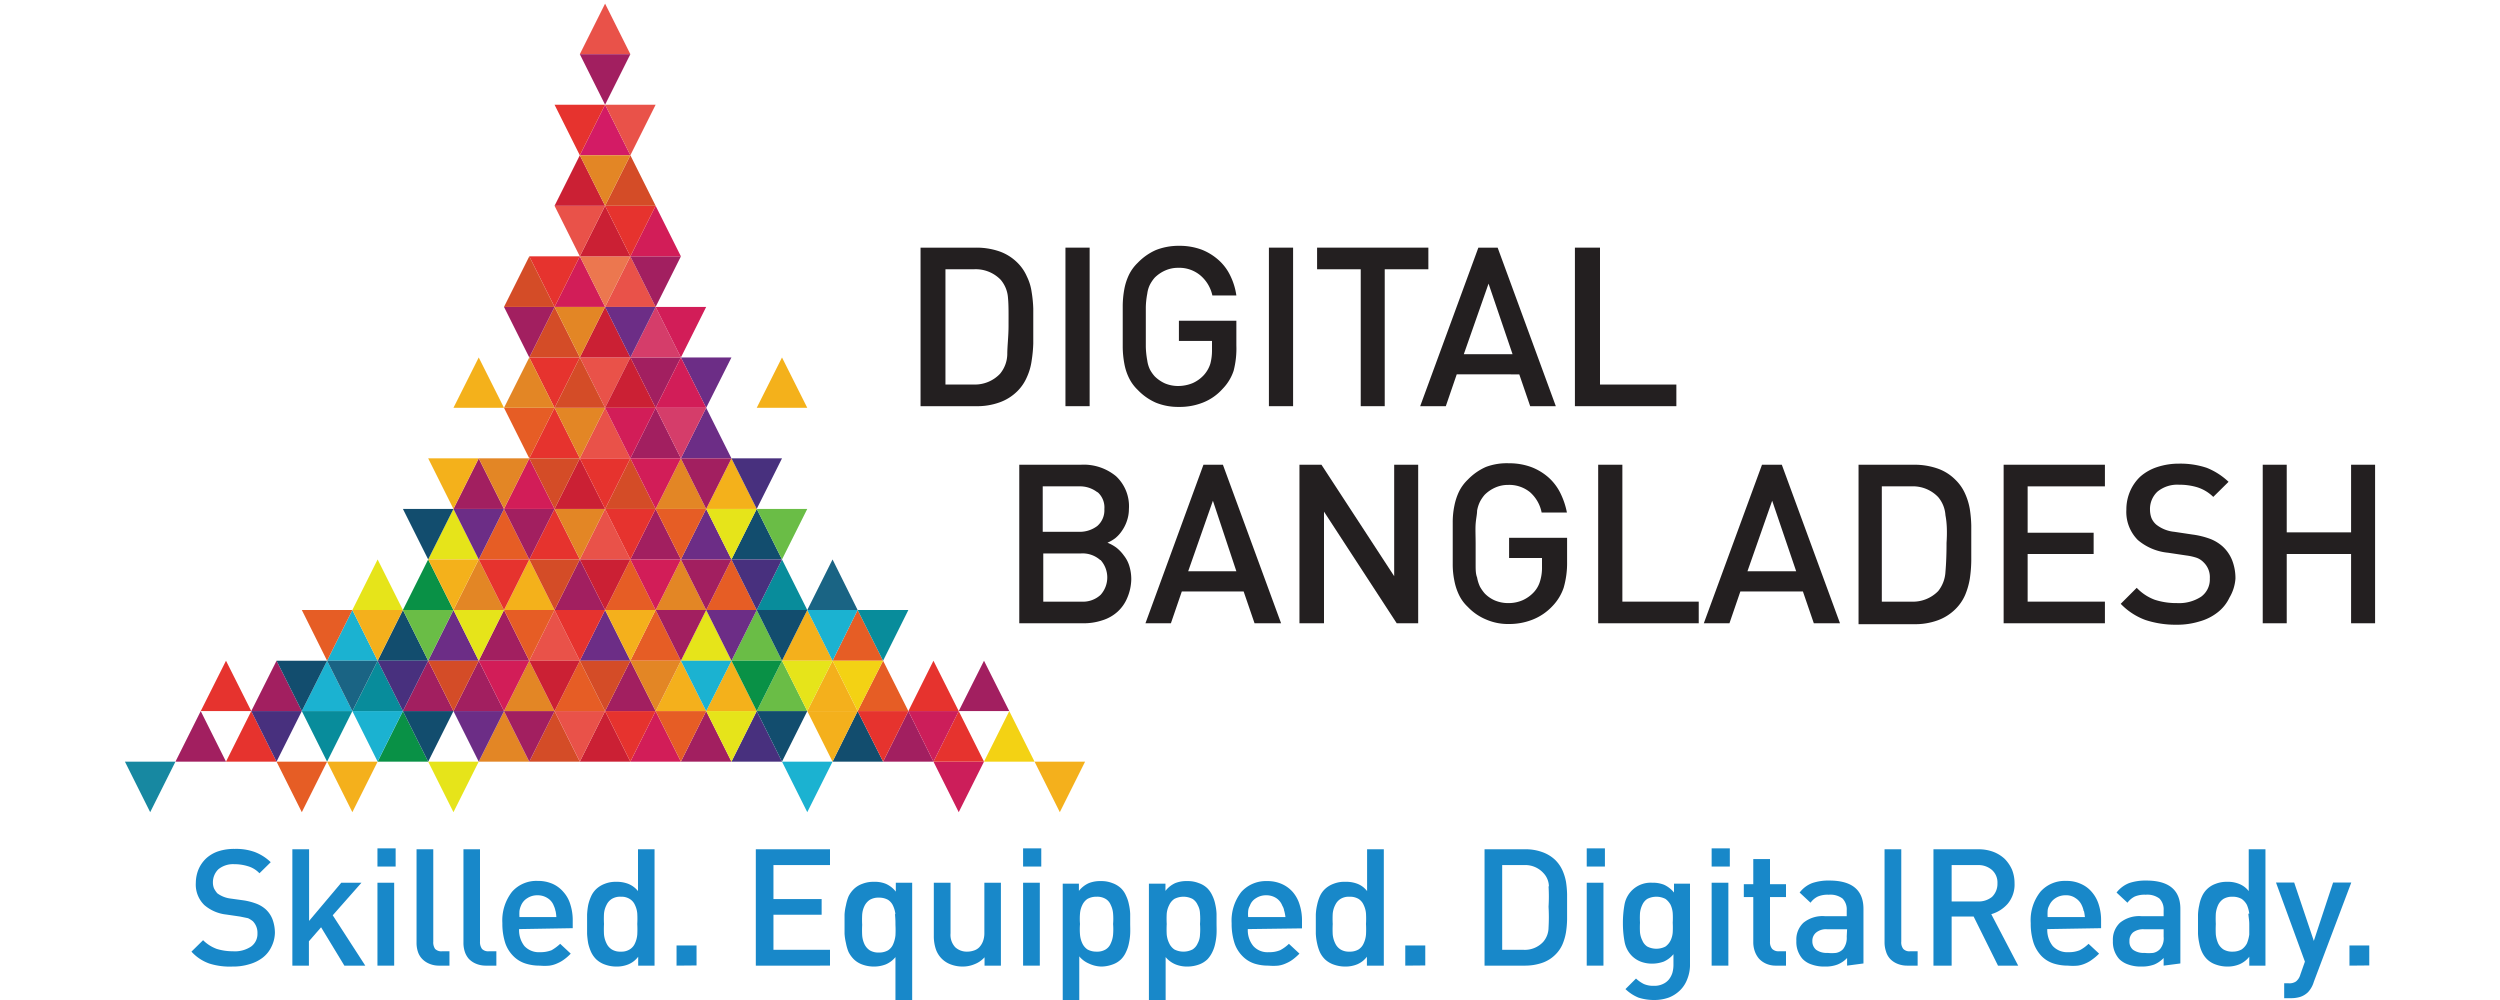 <svg id="Layer_1" data-name="Layer 1" xmlns="http://www.w3.org/2000/svg" viewBox="0 0 137.5 55"><defs><style>.cls-1{fill:#1788a1;}.cls-2{fill:#a21f60;}.cls-3{fill:#e6332e;}.cls-4{fill:#e65d25;}.cls-5{fill:#f4b01c;}.cls-6{fill:#099146;}.cls-7{fill:#e6e41a;}.cls-8{fill:#e38625;}.cls-9{fill:#d44c27;}.cls-10{fill:#cb2034;}.cls-11{fill:#d21d58;}.cls-12{fill:#48307e;}.cls-13{fill:#1bb2d1;}.cls-14{fill:#124d6e;}.cls-15{fill:#cc1e5a;}.cls-16{fill:#f3d214;}.cls-17{fill:#6abd46;}.cls-18{fill:#f4b11b;}.cls-19{fill:#e95249;}.cls-20{fill:#6c2d86;}.cls-21{fill:#088c9b;}.cls-22{fill:#1a6484;}.cls-23{fill:#d53d6a;}.cls-24{fill:#ec774f;}.cls-25{fill:#d31b65;}.cls-26{fill:#231f20;}.cls-27{fill:#1888c9;}</style></defs><polygon class="cls-1" points="8.26 44.67 8.26 44.67 6.87 41.89 9.65 41.89 8.26 44.67"/><polygon class="cls-2" points="11.04 39.11 11.04 39.11 12.43 41.89 9.65 41.89 11.04 39.11"/><polygon class="cls-3" points="13.82 39.11 13.82 39.11 15.21 41.89 12.43 41.89 13.82 39.11"/><polygon class="cls-4" points="16.6 44.67 16.6 44.67 15.21 41.89 17.99 41.89 16.6 44.67"/><polygon class="cls-5" points="19.38 44.67 19.38 44.67 17.99 41.89 20.77 41.89 19.38 44.67"/><polygon class="cls-6" points="22.16 39.11 22.16 39.11 23.55 41.89 20.77 41.89 22.16 39.11"/><polygon class="cls-7" points="24.94 44.67 24.94 44.67 23.55 41.89 26.33 41.89 24.94 44.67"/><polygon class="cls-8" points="27.72 39.11 27.72 39.11 29.11 41.89 26.33 41.89 27.72 39.11"/><polygon class="cls-9" points="30.5 39.11 30.5 39.11 31.89 41.89 29.11 41.89 30.5 39.11"/><polygon class="cls-10" points="33.28 39.11 33.28 39.11 34.67 41.89 31.89 41.89 33.28 39.11"/><polygon class="cls-11" points="36.06 39.11 36.06 39.11 37.45 41.89 34.67 41.89 36.06 39.11"/><polygon class="cls-2" points="38.84 39.11 38.84 39.11 40.23 41.89 37.45 41.89 38.84 39.11"/><polygon class="cls-12" points="41.62 39.11 41.62 39.11 43.01 41.89 40.23 41.89 41.62 39.11"/><polygon class="cls-13" points="44.4 44.67 44.4 44.67 43.01 41.89 45.79 41.89 44.4 44.67"/><polygon class="cls-14" points="47.17 39.11 47.17 39.11 48.57 41.89 45.79 41.89 47.17 39.11"/><polygon class="cls-2" points="49.96 39.11 49.96 39.11 51.34 41.89 48.57 41.89 49.96 39.11"/><polygon class="cls-15" points="52.73 44.67 52.73 44.67 51.34 41.89 54.12 41.89 52.73 44.67"/><polygon class="cls-3" points="52.73 39.11 52.73 39.11 54.12 41.89 51.34 41.89 52.73 39.11"/><polygon class="cls-16" points="55.51 39.11 55.51 39.11 56.9 41.89 54.12 41.89 55.51 39.11"/><polygon class="cls-5" points="58.29 44.67 58.29 44.67 56.9 41.89 59.68 41.89 58.29 44.67"/><polygon class="cls-2" points="54.12 36.34 54.12 36.34 52.73 39.11 55.51 39.11 54.12 36.34"/><polygon class="cls-15" points="51.34 41.89 51.34 41.89 52.73 39.11 49.96 39.11 51.34 41.89"/><polygon class="cls-3" points="51.34 36.34 51.34 36.34 49.96 39.11 52.73 39.11 51.34 36.34"/><polygon class="cls-3" points="48.57 41.89 48.57 41.89 49.96 39.11 47.17 39.11 48.57 41.89"/><polygon class="cls-4" points="48.57 36.34 48.57 36.34 47.17 39.11 49.96 39.11 48.57 36.34"/><polygon class="cls-5" points="45.79 41.89 45.79 41.89 47.17 39.11 44.4 39.11 45.79 41.89"/><polygon class="cls-5" points="45.79 36.34 45.79 36.34 44.4 39.11 47.17 39.11 45.79 36.34"/><polygon class="cls-14" points="43.01 41.89 43.01 41.89 44.4 39.11 41.62 39.11 43.01 41.89"/><polygon class="cls-17" points="43.01 36.34 43.01 36.34 41.62 39.11 44.4 39.11 43.01 36.34"/><polygon class="cls-7" points="40.23 41.89 40.23 41.89 41.62 39.11 38.84 39.11 40.23 41.89"/><polygon class="cls-18" points="40.23 36.34 40.23 36.34 38.84 39.11 41.62 39.11 40.23 36.34"/><polygon class="cls-4" points="37.45 41.89 37.45 41.89 38.84 39.11 36.06 39.11 37.45 41.89"/><polygon class="cls-5" points="37.45 36.34 37.45 36.34 36.06 39.11 38.84 39.11 37.45 36.34"/><polygon class="cls-3" points="34.67 41.89 34.67 41.89 36.06 39.11 33.28 39.11 34.67 41.89"/><polygon class="cls-2" points="34.67 36.34 34.67 36.34 33.28 39.11 36.06 39.11 34.67 36.34"/><polygon class="cls-19" points="31.89 41.89 31.89 41.89 33.28 39.11 30.5 39.11 31.89 41.89"/><polygon class="cls-4" points="31.89 36.34 31.89 36.34 30.5 39.11 33.28 39.11 31.89 36.34"/><polygon class="cls-2" points="29.11 41.89 29.11 41.89 30.5 39.11 27.72 39.11 29.11 41.89"/><polygon class="cls-8" points="29.11 36.34 29.11 36.34 27.72 39.11 30.5 39.11 29.11 36.34"/><polygon class="cls-20" points="26.33 41.89 26.33 41.89 27.72 39.11 24.94 39.11 26.33 41.89"/><polygon class="cls-2" points="26.33 36.34 26.33 36.34 24.94 39.11 27.72 39.11 26.33 36.34"/><polygon class="cls-14" points="23.55 41.89 23.55 41.89 24.94 39.11 22.16 39.11 23.55 41.89"/><polygon class="cls-2" points="23.55 36.34 23.55 36.34 22.16 39.11 24.94 39.11 23.55 36.34"/><polygon class="cls-13" points="20.77 41.89 20.77 41.89 22.16 39.11 19.38 39.11 20.77 41.89"/><polygon class="cls-21" points="20.77 36.34 20.77 36.34 19.38 39.11 22.16 39.11 20.77 36.34"/><polygon class="cls-21" points="17.99 41.89 17.99 41.89 19.38 39.11 16.6 39.11 17.99 41.89"/><polygon class="cls-13" points="17.99 36.34 17.99 36.34 16.6 39.11 19.38 39.11 17.99 36.34"/><polygon class="cls-12" points="15.21 41.89 15.21 41.89 16.6 39.11 13.82 39.11 15.21 41.89"/><polygon class="cls-2" points="15.21 36.34 15.21 36.34 13.82 39.11 16.6 39.11 15.21 36.34"/><polygon class="cls-3" points="12.43 36.34 12.43 36.34 11.04 39.11 13.82 39.11 12.43 36.34"/><polygon class="cls-4" points="47.17 33.55 47.17 33.55 48.57 36.34 45.79 36.34 47.17 33.55"/><polygon class="cls-16" points="47.17 39.11 47.17 39.11 45.79 36.34 48.57 36.34 47.17 39.11"/><polygon class="cls-5" points="44.4 33.55 44.4 33.55 45.79 36.34 43.01 36.34 44.4 33.55"/><polygon class="cls-7" points="44.4 39.11 44.4 39.11 43.01 36.34 45.79 36.34 44.4 39.11"/><polygon class="cls-17" points="41.62 33.55 41.62 33.55 43.01 36.34 40.23 36.34 41.62 33.55"/><polygon class="cls-6" points="41.62 39.11 41.62 39.11 40.23 36.34 43.01 36.34 41.62 39.11"/><polygon class="cls-7" points="38.84 33.55 38.84 33.55 40.23 36.34 37.45 36.34 38.84 33.55"/><polygon class="cls-13" points="38.84 39.11 38.84 39.11 37.45 36.34 40.23 36.34 38.84 39.11"/><polygon class="cls-4" points="36.06 33.55 36.06 33.55 37.45 36.34 34.67 36.34 36.06 33.55"/><polygon class="cls-8" points="36.06 39.11 36.06 39.11 34.67 36.34 37.45 36.34 36.06 39.11"/><polygon class="cls-20" points="33.28 33.55 33.28 33.55 34.67 36.34 31.89 36.34 33.28 33.55"/><polygon class="cls-9" points="33.28 39.11 33.28 39.11 31.89 36.34 34.67 36.34 33.28 39.11"/><polygon class="cls-19" points="30.5 33.55 30.5 33.55 31.89 36.34 29.11 36.34 30.5 33.55"/><polygon class="cls-10" points="30.5 39.11 30.5 39.11 29.11 36.34 31.89 36.34 30.5 39.11"/><polygon class="cls-2" points="27.72 33.55 27.72 33.55 29.11 36.34 26.33 36.34 27.72 33.55"/><polygon class="cls-11" points="27.72 39.11 27.72 39.11 26.33 36.34 29.11 36.34 27.72 39.11"/><polygon class="cls-20" points="24.94 33.55 24.94 33.55 26.33 36.34 23.55 36.34 24.94 33.55"/><polygon class="cls-9" points="24.94 39.11 24.94 39.11 23.55 36.34 26.33 36.34 24.94 39.11"/><polygon class="cls-14" points="22.16 33.55 22.16 33.55 23.55 36.34 20.77 36.34 22.16 33.55"/><polygon class="cls-12" points="22.16 39.11 22.16 39.11 20.77 36.34 23.55 36.34 22.16 39.11"/><polygon class="cls-13" points="19.38 33.55 19.38 33.55 20.77 36.34 17.99 36.34 19.38 33.55"/><polygon class="cls-22" points="19.38 39.11 19.38 39.11 17.99 36.34 20.77 36.34 19.38 39.11"/><polygon class="cls-14" points="16.6 39.11 16.6 39.11 15.21 36.34 17.99 36.34 16.6 39.11"/><polygon class="cls-4" points="17.99 36.34 17.99 36.34 16.6 33.55 19.38 33.55 17.99 36.34"/><polygon class="cls-5" points="20.77 36.34 20.77 36.34 19.38 33.55 22.16 33.55 20.77 36.34"/><polygon class="cls-7" points="20.77 30.77 20.77 30.77 22.16 33.55 19.38 33.55 20.77 30.77"/><polygon class="cls-17" points="23.55 36.34 23.55 36.34 22.16 33.55 24.94 33.55 23.55 36.34"/><polygon class="cls-6" points="23.55 30.77 23.55 30.77 24.94 33.55 22.16 33.55 23.55 30.77"/><polygon class="cls-7" points="26.33 36.34 26.33 36.34 24.94 33.55 27.72 33.55 26.33 36.34"/><polygon class="cls-8" points="26.33 30.77 26.33 30.77 27.72 33.55 24.94 33.55 26.33 30.77"/><polygon class="cls-4" points="29.11 36.34 29.11 36.34 27.72 33.55 30.5 33.55 29.11 36.34"/><polygon class="cls-18" points="29.11 30.77 29.11 30.77 30.5 33.55 27.72 33.55 29.11 30.77"/><polygon class="cls-3" points="31.89 36.34 31.89 36.34 30.5 33.55 33.28 33.55 31.89 36.34"/><polygon class="cls-2" points="31.89 30.77 31.89 30.77 33.28 33.55 30.5 33.55 31.89 30.77"/><polygon class="cls-5" points="34.67 36.34 34.67 36.34 33.28 33.55 36.06 33.55 34.67 36.34"/><polygon class="cls-4" points="34.67 30.77 34.67 30.77 36.06 33.55 33.28 33.55 34.67 30.77"/><polygon class="cls-2" points="37.45 36.34 37.45 36.34 36.06 33.55 38.84 33.55 37.45 36.34"/><polygon class="cls-8" points="37.45 30.77 37.45 30.77 38.84 33.55 36.06 33.55 37.45 30.77"/><polygon class="cls-20" points="40.23 36.34 40.23 36.34 38.84 33.55 41.62 33.55 40.23 36.34"/><polygon class="cls-4" points="40.23 30.77 40.23 30.77 41.62 33.55 38.84 33.55 40.23 30.77"/><polygon class="cls-14" points="43.01 36.34 43.01 36.34 41.62 33.55 44.4 33.55 43.01 36.34"/><polygon class="cls-21" points="43.01 30.77 43.01 30.77 44.4 33.55 41.62 33.55 43.01 30.77"/><polygon class="cls-13" points="45.79 36.34 45.79 36.34 44.4 33.55 47.17 33.55 45.79 36.34"/><polygon class="cls-22" points="45.79 30.77 45.79 30.77 47.17 33.55 44.4 33.55 45.79 30.77"/><polygon class="cls-21" points="48.57 36.34 48.57 36.34 47.17 33.55 49.96 33.55 48.57 36.34"/><polygon class="cls-7" points="24.94 27.99 24.94 27.99 23.55 30.77 26.33 30.77 24.94 27.99"/><polygon class="cls-18" points="24.94 33.55 24.94 33.55 26.33 30.77 23.55 30.77 24.94 33.55"/><polygon class="cls-4" points="27.72 27.99 27.72 27.99 26.33 30.77 29.11 30.77 27.72 27.99"/><polygon class="cls-3" points="27.72 33.55 27.72 33.55 29.11 30.77 26.33 30.77 27.72 33.55"/><polygon class="cls-3" points="30.5 27.99 30.5 27.99 29.11 30.77 31.89 30.77 30.5 27.99"/><polygon class="cls-9" points="30.5 33.55 30.5 33.55 31.89 30.77 29.11 30.77 30.5 33.55"/><polygon class="cls-19" points="33.28 27.99 33.28 27.99 31.89 30.77 34.67 30.77 33.28 27.99"/><polygon class="cls-10" points="33.28 33.55 33.28 33.55 34.67 30.77 31.89 30.77 33.28 33.55"/><polygon class="cls-2" points="36.06 27.99 36.06 27.99 34.67 30.77 37.45 30.77 36.06 27.99"/><polygon class="cls-11" points="36.06 33.55 36.06 33.55 37.45 30.77 34.67 30.77 36.06 33.55"/><polygon class="cls-20" points="38.84 27.99 38.84 27.99 37.45 30.77 40.23 30.77 38.84 27.99"/><polygon class="cls-2" points="38.84 33.55 38.84 33.55 40.23 30.77 37.45 30.77 38.84 33.55"/><polygon class="cls-14" points="41.62 27.99 41.62 27.99 40.23 30.77 43.01 30.77 41.62 27.99"/><polygon class="cls-12" points="41.62 33.55 41.62 33.55 43.01 30.77 40.23 30.77 41.62 33.55"/><polygon class="cls-3" points="30.5 22.43 30.5 22.43 29.11 19.66 31.89 19.66 30.5 22.43"/><polygon class="cls-9" points="30.5 16.88 30.5 16.88 31.89 19.66 29.11 19.66 30.5 16.88"/><polygon class="cls-19" points="33.28 22.43 33.28 22.43 31.89 19.66 34.67 19.66 33.28 22.43"/><polygon class="cls-10" points="33.28 16.88 33.28 16.88 34.67 19.66 31.89 19.66 33.28 16.88"/><polygon class="cls-2" points="36.06 22.43 36.06 22.43 34.67 19.66 37.45 19.66 36.06 22.43"/><polygon class="cls-23" points="36.06 16.88 36.06 16.88 37.45 19.66 34.67 19.66 36.06 16.88"/><polygon class="cls-20" points="38.84 22.43 38.84 22.43 37.45 19.66 40.23 19.66 38.84 22.43"/><polygon class="cls-2" points="29.11 19.66 29.11 19.66 30.5 16.88 27.72 16.88 29.11 19.66"/><polygon class="cls-11" points="31.89 14.1 31.89 14.1 30.5 16.88 33.28 16.88 31.89 14.1"/><polygon class="cls-8" points="31.89 19.66 31.89 19.66 33.28 16.88 30.5 16.88 31.89 19.66"/><polygon class="cls-19" points="34.67 14.1 34.67 14.1 33.28 16.88 36.06 16.88 34.67 14.1"/><polygon class="cls-20" points="34.67 19.66 34.67 19.66 36.06 16.88 33.28 16.88 34.67 19.66"/><polygon class="cls-11" points="37.45 19.66 37.45 19.66 38.84 16.88 36.06 16.88 37.45 19.66"/><polygon class="cls-17" points="43.01 30.77 43.01 30.77 44.4 27.99 41.62 27.99 43.01 30.77"/><polygon class="cls-7" points="40.23 30.77 40.23 30.77 41.62 27.99 38.84 27.99 40.23 30.77"/><polygon class="cls-18" points="40.23 25.21 40.23 25.21 38.84 27.99 41.62 27.99 40.23 25.21"/><polygon class="cls-4" points="37.45 30.77 37.45 30.77 38.84 27.99 36.06 27.99 37.45 30.77"/><polygon class="cls-8" points="37.45 25.21 37.45 25.21 36.06 27.99 38.84 27.99 37.45 25.21"/><polygon class="cls-3" points="34.67 30.77 34.67 30.77 36.06 27.99 33.28 27.99 34.67 30.77"/><polygon class="cls-9" points="34.67 25.21 34.67 25.21 33.28 27.99 36.06 27.99 34.67 25.21"/><polygon class="cls-8" points="31.89 30.77 31.89 30.77 33.28 27.99 30.5 27.99 31.89 30.77"/><polygon class="cls-10" points="31.89 25.21 31.89 25.21 30.5 27.99 33.28 27.99 31.89 25.21"/><polygon class="cls-2" points="29.11 30.77 29.11 30.77 30.5 27.99 27.72 27.99 29.11 30.77"/><polygon class="cls-11" points="29.11 25.21 29.11 25.21 27.72 27.99 30.5 27.99 29.11 25.21"/><polygon class="cls-20" points="26.33 30.77 26.33 30.77 27.72 27.99 24.94 27.99 26.33 30.77"/><polygon class="cls-2" points="26.33 25.21 26.33 25.21 24.94 27.99 27.72 27.99 26.33 25.21"/><polygon class="cls-14" points="23.55 30.77 23.55 30.77 24.94 27.99 22.16 27.99 23.55 30.77"/><polygon class="cls-18" points="24.94 27.99 24.94 27.99 26.33 25.21 23.55 25.21 24.94 27.99"/><polygon class="cls-8" points="27.72 27.99 27.72 27.99 29.11 25.21 26.33 25.21 27.72 27.99"/><polygon class="cls-3" points="30.5 22.43 30.5 22.43 29.11 25.21 31.89 25.21 30.5 22.43"/><polygon class="cls-9" points="30.5 27.99 30.5 27.99 31.89 25.21 29.11 25.21 30.5 27.99"/><polygon class="cls-19" points="33.28 22.43 33.28 22.43 31.89 25.21 34.67 25.21 33.28 22.43"/><polygon class="cls-3" points="33.28 27.99 33.28 27.99 34.67 25.21 31.89 25.21 33.28 27.99"/><polygon class="cls-2" points="36.06 22.43 36.06 22.43 34.67 25.21 37.45 25.21 36.06 22.43"/><polygon class="cls-11" points="36.06 27.99 36.06 27.99 37.45 25.21 34.67 25.21 36.06 27.99"/><polygon class="cls-20" points="38.84 22.43 38.84 22.43 37.45 25.21 40.23 25.21 38.84 22.43"/><polygon class="cls-2" points="38.84 27.99 38.84 27.99 40.23 25.21 37.45 25.21 38.84 27.99"/><polygon class="cls-12" points="41.62 27.99 41.62 27.99 43.01 25.21 40.23 25.21 41.62 27.99"/><polygon class="cls-18" points="26.33 19.66 26.33 19.66 27.72 22.43 24.94 22.43 26.33 19.66"/><polygon class="cls-18" points="43.01 19.66 43.01 19.66 44.4 22.43 41.62 22.43 43.01 19.66"/><polygon class="cls-4" points="29.11 25.21 29.11 25.21 27.72 22.43 30.5 22.43 29.11 25.21"/><polygon class="cls-8" points="29.11 19.66 29.11 19.66 30.5 22.43 27.72 22.43 29.11 19.66"/><polygon class="cls-8" points="31.89 25.21 31.89 25.21 30.5 22.43 33.28 22.43 31.89 25.21"/><polygon class="cls-9" points="31.89 19.66 31.89 19.66 33.28 22.43 30.5 22.43 31.89 19.66"/><polygon class="cls-11" points="34.67 25.21 34.67 25.21 33.28 22.43 36.06 22.43 34.67 25.21"/><polygon class="cls-10" points="34.67 19.66 34.67 19.66 36.06 22.43 33.28 22.43 34.67 19.66"/><polygon class="cls-23" points="37.45 25.21 37.45 25.21 36.06 22.43 38.84 22.43 37.45 25.21"/><polygon class="cls-11" points="37.45 19.66 37.45 19.66 38.84 22.43 36.06 22.43 37.45 19.66"/><polygon class="cls-3" points="30.5 16.88 30.5 16.88 29.11 14.1 31.89 14.1 30.5 16.88"/><polygon class="cls-9" points="29.11 14.1 29.11 14.1 30.5 16.88 27.72 16.88 29.11 14.1"/><polygon class="cls-24" points="33.28 16.88 33.28 16.88 31.89 14.1 34.67 14.1 33.28 16.88"/><polygon class="cls-10" points="33.28 11.32 33.28 11.32 34.67 14.1 31.89 14.1 33.28 11.32"/><polygon class="cls-2" points="36.06 16.88 36.06 16.88 34.67 14.1 37.45 14.1 36.06 16.88"/><polygon class="cls-11" points="36.06 11.32 36.06 11.32 37.45 14.1 34.67 14.1 36.06 11.32"/><polygon class="cls-3" points="34.67 14.1 34.67 14.1 36.06 11.32 33.28 11.32 34.67 14.1"/><polygon class="cls-9" points="34.67 8.54 34.67 8.54 33.28 11.32 36.06 11.32 34.67 8.54"/><polygon class="cls-19" points="31.89 14.1 31.89 14.1 33.28 11.32 30.5 11.32 31.89 14.1"/><polygon class="cls-10" points="31.89 8.54 31.89 8.54 30.5 11.32 33.28 11.32 31.89 8.54"/><polygon class="cls-25" points="33.28 5.76 33.28 5.76 34.67 8.54 31.89 8.54 33.28 5.76"/><polygon class="cls-8" points="33.28 11.32 33.28 11.32 31.89 8.54 34.67 8.54 33.28 11.32"/><polygon class="cls-3" points="31.89 8.54 31.89 8.54 30.5 5.76 33.28 5.76 31.89 8.54"/><polygon class="cls-19" points="34.67 8.54 34.67 8.54 33.28 5.76 36.06 5.76 34.67 8.54"/><polygon class="cls-19" points="33.28 0.2 33.28 0.2 31.89 2.98 34.67 2.98 33.28 0.2"/><polygon class="cls-2" points="33.28 5.76 33.28 5.76 34.67 2.98 31.89 2.98 33.28 5.76"/><path class="cls-26" d="M62,32.88a2.14,2.14,0,0,1-.54.77,2.23,2.23,0,0,1-.84.47,3.23,3.23,0,0,1-1.06.16H56.06V25.56h3.39a2.79,2.79,0,0,1,1.93.63A2.26,2.26,0,0,1,62.09,28a2,2,0,0,1-.11.65,2.1,2.1,0,0,1-.27.54,1.83,1.83,0,0,1-.37.41,2.09,2.09,0,0,1-.43.25,2.15,2.15,0,0,1,.49.27,2.1,2.1,0,0,1,.41.43,1.72,1.72,0,0,1,.3.57,2.47,2.47,0,0,1,.11.75A2.71,2.71,0,0,1,62,32.88Zm-1.65-5.81a1.55,1.55,0,0,0-1-.32h-2v2.5h2a1.6,1.6,0,0,0,1-.32,1.14,1.14,0,0,0,.39-.93A1.12,1.12,0,0,0,60.37,27.07Zm.16,3.73a1.46,1.46,0,0,0-1.06-.36H57.38v2.65h2.09a1.43,1.43,0,0,0,1.06-.37,1.43,1.43,0,0,0,0-1.92Z"/><path class="cls-26" d="M69,34.28l-.6-1.75H65l-.6,1.75H63l3.19-8.72h1.07l3.2,8.72Zm-2.29-6.74-1.36,3.88H68Z"/><path class="cls-26" d="M76.82,34.28l-4-6.14v6.14H71.47V25.56h1.21l4,6.13V25.56H78v8.72Z"/><path class="cls-26" d="M86,32.33a2.7,2.7,0,0,1-.61,1,3,3,0,0,1-1.1.75,3.46,3.46,0,0,1-1.3.24,3,3,0,0,1-1.26-.25,2.92,2.92,0,0,1-1-.69,2.22,2.22,0,0,1-.49-.67,3.16,3.16,0,0,1-.25-.77,4.45,4.45,0,0,1-.09-.93c0-.33,0-.71,0-1.13s0-.79,0-1.13a4.45,4.45,0,0,1,.09-.93,3.31,3.31,0,0,1,.25-.77,2.35,2.35,0,0,1,.49-.67,3.15,3.15,0,0,1,1-.7A3.27,3.27,0,0,1,83,25.48a3.48,3.48,0,0,1,1.25.22,3.1,3.1,0,0,1,.94.58,2.84,2.84,0,0,1,.64.86,4.18,4.18,0,0,1,.35,1.05H84.79a2,2,0,0,0-.64-1.12,1.81,1.81,0,0,0-1.2-.4,1.72,1.72,0,0,0-.72.15,1.92,1.92,0,0,0-.57.39,2,2,0,0,0-.26.38,1.84,1.84,0,0,0-.16.5c0,.2-.06.44-.08.73s0,.66,0,1.1,0,.81,0,1.11,0,.53.08.73a2,2,0,0,0,.16.51,2.26,2.26,0,0,0,.26.37,1.75,1.75,0,0,0,.57.39,1.89,1.89,0,0,0,.72.14,1.94,1.94,0,0,0,.8-.16,1.9,1.9,0,0,0,.63-.46,1.52,1.52,0,0,0,.33-.61,2.5,2.5,0,0,0,.1-.76v-.49H83V29.58h3.19v1.33A4.86,4.86,0,0,1,86,32.33Z"/><path class="cls-26" d="M87.9,34.28V25.56h1.33v7.53h4.2v1.19Z"/><path class="cls-26" d="M99.76,34.28l-.6-1.75H95.72l-.6,1.75H93.71l3.2-8.72H98l3.2,8.72Zm-2.29-6.74-1.36,3.88h2.68Z"/><path class="cls-26" d="M108.42,30.83a7.3,7.3,0,0,1-.08,1,4,4,0,0,1-.26.9,2.49,2.49,0,0,1-.54.78,2.68,2.68,0,0,1-1,.62,3.62,3.62,0,0,1-1.26.2h-3.06V25.56h3.06a3.87,3.87,0,0,1,1.26.2,2.56,2.56,0,0,1,1,.62,2.45,2.45,0,0,1,.54.77,3.49,3.49,0,0,1,.26.85,6.84,6.84,0,0,1,.08.91c0,.32,0,.63,0,.95S108.42,30.5,108.42,30.83ZM107,28.34a1.72,1.72,0,0,0-.4-1,1.92,1.92,0,0,0-1.49-.59h-1.61v6.34h1.61a1.94,1.94,0,0,0,1.49-.58,1.85,1.85,0,0,0,.4-1.06q.06-.69.06-1.59C107.1,29.25,107.08,28.75,107,28.34Z"/><path class="cls-26" d="M110.2,34.28V25.56h5.57v1.19h-4.25V29.3h3.63v1.17h-3.63v2.62h4.25v1.19Z"/><path class="cls-26" d="M122.62,32.87a2.22,2.22,0,0,1-.65.81,2.8,2.8,0,0,1-1,.5,4.17,4.17,0,0,1-1.26.18A5.29,5.29,0,0,1,118,34.1a3.6,3.6,0,0,1-1.36-.89l.88-.88a2.62,2.62,0,0,0,1,.66,3.84,3.84,0,0,0,1.21.18,2.22,2.22,0,0,0,1.33-.35,1.17,1.17,0,0,0,.48-1,1.13,1.13,0,0,0-.35-.9,1,1,0,0,0-.37-.24,3,3,0,0,0-.58-.13l-1-.15a3,3,0,0,1-1.66-.7,2.19,2.19,0,0,1-.63-1.67,2.52,2.52,0,0,1,.2-1,2.43,2.43,0,0,1,.57-.82,2.66,2.66,0,0,1,.92-.52,3.81,3.81,0,0,1,1.22-.19,4.57,4.57,0,0,1,1.51.23,3.76,3.76,0,0,1,1.2.77l-.84.83a2.21,2.21,0,0,0-.88-.53,3.4,3.4,0,0,0-1-.14,1.72,1.72,0,0,0-1.19.38,1.31,1.31,0,0,0-.41,1,1.33,1.33,0,0,0,.08.45,1,1,0,0,0,.26.36,1.89,1.89,0,0,0,1,.4l1,.15a4.47,4.47,0,0,1,1,.25,2.28,2.28,0,0,1,.65.4,2.08,2.08,0,0,1,.53.77,2.73,2.73,0,0,1,.18,1A2.37,2.37,0,0,1,122.62,32.87Z"/><path class="cls-26" d="M129.31,34.28V30.47h-3.54v3.81h-1.32V25.56h1.32v3.72h3.54V25.56h1.32v8.72Z"/><path class="cls-27" d="M14.93,52.07a1.64,1.64,0,0,1-.48.6,2.17,2.17,0,0,1-.73.36,3,3,0,0,1-.92.13A3.73,3.73,0,0,1,11.53,53a2.4,2.4,0,0,1-1-.66l.64-.63a2.07,2.07,0,0,0,.75.48,3,3,0,0,0,.89.13,1.6,1.6,0,0,0,1-.26.85.85,0,0,0,.35-.72.91.91,0,0,0-.25-.67,1.34,1.34,0,0,0-.27-.17l-.44-.09-.75-.11a2.22,2.22,0,0,1-1.21-.52,1.57,1.57,0,0,1-.47-1.22,2,2,0,0,1,.15-.75,1.81,1.81,0,0,1,.42-.6,1.85,1.85,0,0,1,.67-.39,2.79,2.79,0,0,1,.9-.13,3,3,0,0,1,1.1.17,2.62,2.62,0,0,1,.88.56l-.62.61a1.41,1.41,0,0,0-.64-.39,2.56,2.56,0,0,0-.75-.11,1.28,1.28,0,0,0-.87.28,1,1,0,0,0-.3.72.88.88,0,0,0,.06.33,1.41,1.41,0,0,0,.18.27,1.53,1.53,0,0,0,.73.29l.72.1a3.48,3.48,0,0,1,.72.19,1.66,1.66,0,0,1,.48.29,1.45,1.45,0,0,1,.39.57,2.17,2.17,0,0,1,.13.74A1.8,1.8,0,0,1,14.93,52.07Z"/><path class="cls-27" d="M18.94,53.11,17.66,51l-.67.77v1.34h-.91v-6.4H17v3.94l1.77-2.1h1.11l-1.58,1.79,1.79,2.77Z"/><path class="cls-27" d="M20.76,47.66v-1h1v1Zm0,5.45V48.55h.92v4.56Z"/><path class="cls-27" d="M24.16,53.11A1.36,1.36,0,0,1,23.6,53a1.13,1.13,0,0,1-.39-.27,1,1,0,0,1-.23-.4,1.55,1.55,0,0,1-.07-.48V46.71h.92v5.08a.64.64,0,0,0,.1.4.48.48,0,0,0,.39.13h.4v.79Z"/><path class="cls-27" d="M26.73,53.11a1.4,1.4,0,0,1-.56-.11,1.13,1.13,0,0,1-.39-.27,1.11,1.11,0,0,1-.22-.4,1.55,1.55,0,0,1-.07-.48V46.71h.91v5.08a.64.64,0,0,0,.11.4.47.47,0,0,0,.38.13h.41v.79Z"/><path class="cls-27" d="M28.55,51.1a1.42,1.42,0,0,0,.29.93,1.08,1.08,0,0,0,.86.34,1.67,1.67,0,0,0,.64-.11,2.58,2.58,0,0,0,.47-.35l.58.54a2.51,2.51,0,0,1-.35.31,1.79,1.79,0,0,1-.38.22,1.5,1.5,0,0,1-.44.13,2.73,2.73,0,0,1-.53,0,2.53,2.53,0,0,1-.8-.12,1.62,1.62,0,0,1-.65-.4,1.85,1.85,0,0,1-.45-.72,3.46,3.46,0,0,1-.16-1.1,2.56,2.56,0,0,1,.53-1.72,1.78,1.78,0,0,1,1.41-.6,2,2,0,0,1,.82.16,1.69,1.69,0,0,1,.6.45,1.78,1.78,0,0,1,.38.69,2.82,2.82,0,0,1,.13.89v.41Zm2-1a1.13,1.13,0,0,0-.09-.28.83.83,0,0,0-.34-.42,1,1,0,0,0-.56-.16,1,1,0,0,0-.56.16.85.85,0,0,0-.35.42,1.09,1.09,0,0,0-.08.28,2.68,2.68,0,0,0,0,.34H30.6A2.45,2.45,0,0,0,30.56,50.12Z"/><path class="cls-27" d="M35.1,53.11v-.49a1.29,1.29,0,0,1-.54.42,1.69,1.69,0,0,1-.66.12,1.81,1.81,0,0,1-.63-.11,1.34,1.34,0,0,1-.48-.29,1.38,1.38,0,0,1-.28-.4,2.46,2.46,0,0,1-.16-.48,4.6,4.6,0,0,1-.06-.52c0-.19,0-.36,0-.54s0-.35,0-.52a4.12,4.12,0,0,1,.06-.52,2.46,2.46,0,0,1,.16-.48,1.26,1.26,0,0,1,.28-.4,1.39,1.39,0,0,1,.47-.29,1.61,1.61,0,0,1,.63-.11,1.73,1.73,0,0,1,.66.11,1.31,1.31,0,0,1,.54.4v-2.3H36v6.4Zm-.05-2.86a1.3,1.3,0,0,0-.13-.48.72.72,0,0,0-.29-.33.85.85,0,0,0-.48-.12.88.88,0,0,0-.5.12.78.78,0,0,0-.29.33,1.29,1.29,0,0,0-.14.48,5.17,5.17,0,0,0,0,.57,5.35,5.35,0,0,0,0,.58,1.41,1.41,0,0,0,.14.49.78.78,0,0,0,.29.33.88.88,0,0,0,.5.12.85.85,0,0,0,.48-.12.72.72,0,0,0,.29-.33,1.41,1.41,0,0,0,.13-.49,5.28,5.28,0,0,0,0-.58A5.1,5.1,0,0,0,35.05,50.25Z"/><path class="cls-27" d="M37.21,53.11V52h1.1v1.1Z"/><path class="cls-27" d="M41.57,53.11v-6.4h4.08v.87H42.54v1.87h2.65v.86H42.54v1.93h3.11v.87Z"/><path class="cls-27" d="M49.25,55V52.64a1.38,1.38,0,0,1-.53.4,1.76,1.76,0,0,1-.66.12,1.81,1.81,0,0,1-.63-.11,1.29,1.29,0,0,1-.47-.29,1.64,1.64,0,0,1-.29-.4,2.43,2.43,0,0,1-.14-.48,3.12,3.12,0,0,1-.08-.52c0-.19,0-.36,0-.54s0-.35,0-.52a2.83,2.83,0,0,1,.08-.52,2.43,2.43,0,0,1,.14-.48,1.47,1.47,0,0,1,.29-.4,1.29,1.29,0,0,1,.47-.29,1.66,1.66,0,0,1,.64-.11,1.61,1.61,0,0,1,.65.11,1.43,1.43,0,0,1,.55.43v-.49h.9V55Zm0-4.7a1.52,1.52,0,0,0-.13-.48.75.75,0,0,0-.28-.33,1,1,0,0,0-.5-.12.93.93,0,0,0-.5.12.85.85,0,0,0-.29.33,1.3,1.3,0,0,0-.13.48,5.17,5.17,0,0,0,0,.57,5.35,5.35,0,0,0,0,.58,1.41,1.41,0,0,0,.13.49.85.85,0,0,0,.29.33.93.93,0,0,0,.5.12,1,1,0,0,0,.5-.12.75.75,0,0,0,.28-.33,1.67,1.67,0,0,0,.13-.49,5.35,5.35,0,0,0,0-.58A5.17,5.17,0,0,0,49.22,50.25Z"/><path class="cls-27" d="M54.15,53.11v-.46a1.4,1.4,0,0,1-.55.38,1.65,1.65,0,0,1-.66.13,1.81,1.81,0,0,1-.63-.11,1.36,1.36,0,0,1-.85-.88,2.26,2.26,0,0,1-.1-.71V48.55h.92v2.78a1,1,0,0,0,.26.77.94.94,0,0,0,.66.24,1.13,1.13,0,0,0,.36-.06.71.71,0,0,0,.3-.18,1,1,0,0,0,.2-.32,1.25,1.25,0,0,0,.08-.45V48.55h.91v4.56Z"/><path class="cls-27" d="M56.27,47.66v-1h1v1Zm0,5.45V48.55h.92v4.56Z"/><path class="cls-27" d="M62.16,51.36a3.09,3.09,0,0,1-.07.52,1.94,1.94,0,0,1-.16.48,1.34,1.34,0,0,1-.27.4,1.26,1.26,0,0,1-.48.29,1.8,1.8,0,0,1-.62.11A1.69,1.69,0,0,1,59.9,53a1.4,1.4,0,0,1-.54-.4V55h-.91v-6.4h.89V49a1.43,1.43,0,0,1,.55-.43,1.69,1.69,0,0,1,.66-.11,1.64,1.64,0,0,1,.63.11,1.34,1.34,0,0,1,.48.29,1.23,1.23,0,0,1,.27.4,1.94,1.94,0,0,1,.16.48,2.84,2.84,0,0,1,.07.52c0,.17,0,.35,0,.52S62.17,51.17,62.16,51.36Zm-.94-1.11a1.3,1.3,0,0,0-.13-.48.69.69,0,0,0-.28-.33.9.9,0,0,0-.5-.12,1,1,0,0,0-.5.12.83.83,0,0,0-.28.33,1.3,1.3,0,0,0-.13.48,3.48,3.48,0,0,0,0,.57,3.6,3.6,0,0,0,0,.58,1.41,1.41,0,0,0,.13.49.83.83,0,0,0,.28.33,1,1,0,0,0,.5.12.9.9,0,0,0,.5-.12.69.69,0,0,0,.28-.33,1.41,1.41,0,0,0,.13-.49,3.6,3.6,0,0,0,0-.58A3.48,3.48,0,0,0,61.22,50.25Z"/><path class="cls-27" d="M66.91,51.36a3.09,3.09,0,0,1-.07.52,1.94,1.94,0,0,1-.16.48,1.56,1.56,0,0,1-.27.4,1.29,1.29,0,0,1-.47.29,1.85,1.85,0,0,1-.63.11,1.69,1.69,0,0,1-.66-.12,1.4,1.4,0,0,1-.54-.4V55h-.92v-6.4h.91V49a1.41,1.41,0,0,1,.54-.43,1.66,1.66,0,0,1,.66-.11,1.61,1.61,0,0,1,.63.11,1.26,1.26,0,0,1,.48.29,1.41,1.41,0,0,1,.27.4,1.94,1.94,0,0,1,.16.48,2.84,2.84,0,0,1,.07.52c0,.17,0,.35,0,.52S66.92,51.17,66.91,51.36ZM66,50.25a1,1,0,0,0-.13-.48.75.75,0,0,0-.28-.33,1.1,1.1,0,0,0-1,0,.83.83,0,0,0-.28.33,1.29,1.29,0,0,0-.14.48,5.17,5.17,0,0,0,0,.57,5.35,5.35,0,0,0,0,.58,1.41,1.41,0,0,0,.14.49.83.83,0,0,0,.28.33,1.1,1.1,0,0,0,1,0,.75.75,0,0,0,.28-.33A1.08,1.08,0,0,0,66,51.4a3.6,3.6,0,0,0,0-.58A3.48,3.48,0,0,0,66,50.25Z"/><path class="cls-27" d="M68.63,51.1a1.37,1.37,0,0,0,.3.93,1.05,1.05,0,0,0,.86.34,1.53,1.53,0,0,0,.62-.11,2.08,2.08,0,0,0,.48-.35l.58.54a3.25,3.25,0,0,1-.35.31,1.79,1.79,0,0,1-.38.22,1.5,1.5,0,0,1-.44.13,2.81,2.81,0,0,1-.53,0A2.53,2.53,0,0,1,69,53a1.62,1.62,0,0,1-.65-.4,1.85,1.85,0,0,1-.45-.72,3.46,3.46,0,0,1-.16-1.1,2.56,2.56,0,0,1,.53-1.72,1.81,1.81,0,0,1,1.41-.6,1.94,1.94,0,0,1,.82.16,1.73,1.73,0,0,1,.61.45,1.91,1.91,0,0,1,.37.69,2.82,2.82,0,0,1,.13.89v.41Zm2-1a.68.68,0,0,0-.1-.28.87.87,0,0,0-.33-.42,1,1,0,0,0-.56-.16,1,1,0,0,0-.56.16.78.78,0,0,0-.34.42.65.65,0,0,0-.09.28,1.58,1.58,0,0,0,0,.34h2.05A2.45,2.45,0,0,0,70.64,50.12Z"/><path class="cls-27" d="M75.18,53.11v-.49a1.29,1.29,0,0,1-.54.42,1.69,1.69,0,0,1-.66.12,1.85,1.85,0,0,1-.63-.11,1.34,1.34,0,0,1-.48-.29,1.38,1.38,0,0,1-.28-.4,2.44,2.44,0,0,1-.15-.48,3.09,3.09,0,0,1-.07-.52c0-.19,0-.36,0-.54s0-.35,0-.52a2.84,2.84,0,0,1,.07-.52,2.44,2.44,0,0,1,.15-.48,1.26,1.26,0,0,1,.28-.4,1.39,1.39,0,0,1,.47-.29A1.61,1.61,0,0,1,74,48.5a1.69,1.69,0,0,1,.66.11,1.22,1.22,0,0,1,.53.4v-2.3h.92v6.4Zm-.05-2.86a1.3,1.3,0,0,0-.13-.48.75.75,0,0,0-.28-.33.93.93,0,0,0-.5-.12.87.87,0,0,0-.49.12.78.78,0,0,0-.29.33,1.29,1.29,0,0,0-.14.48,5.17,5.17,0,0,0,0,.57,5.35,5.35,0,0,0,0,.58,1.41,1.41,0,0,0,.14.49.78.78,0,0,0,.29.33.87.87,0,0,0,.49.12.93.93,0,0,0,.5-.12.75.75,0,0,0,.28-.33,1.41,1.41,0,0,0,.13-.49,5.35,5.35,0,0,0,0-.58A5.17,5.17,0,0,0,75.13,50.25Z"/><path class="cls-27" d="M77.29,53.11V52h1.1v1.1Z"/><path class="cls-27" d="M86.19,50.57a5.21,5.21,0,0,1-.06.7,2.94,2.94,0,0,1-.19.66,1.81,1.81,0,0,1-.39.57,1.89,1.89,0,0,1-.74.46,2.91,2.91,0,0,1-.92.15H81.65v-6.4h2.24a2.65,2.65,0,0,1,.92.15,2,2,0,0,1,.74.45,1.93,1.93,0,0,1,.39.57,2.77,2.77,0,0,1,.19.62,5.21,5.21,0,0,1,.06.67v1.4Zm-1-1.82a1.09,1.09,0,0,0-.3-.73,1.35,1.35,0,0,0-1.08-.44H82.62v4.66h1.17a1.38,1.38,0,0,0,1.08-.43,1.21,1.21,0,0,0,.3-.79,9.73,9.73,0,0,0,0-1.15A8.9,8.9,0,0,0,85.17,48.75Z"/><path class="cls-27" d="M87.27,47.66v-1h1v1Zm0,5.45V48.55h.92v4.56Z"/><path class="cls-27" d="M92.8,53.85a1.68,1.68,0,0,1-.39.61,1.85,1.85,0,0,1-.61.4A2.35,2.35,0,0,1,91,55a2.82,2.82,0,0,1-.88-.13,2.28,2.28,0,0,1-.72-.47l.58-.58a1.87,1.87,0,0,0,.43.3,1.31,1.31,0,0,0,.56.1,1.07,1.07,0,0,0,.49-.1.9.9,0,0,0,.33-.25,1.13,1.13,0,0,0,.19-.36,1.61,1.61,0,0,0,.06-.44v-.59a1.44,1.44,0,0,1-.54.41,1.87,1.87,0,0,1-.64.11,1.75,1.75,0,0,1-.62-.11,1.44,1.44,0,0,1-.46-.29,1.49,1.49,0,0,1-.43-.81,5.48,5.48,0,0,1-.09-1,5.63,5.63,0,0,1,.09-1.05,1.46,1.46,0,0,1,1.52-1.19,1.67,1.67,0,0,1,.65.11,1.51,1.51,0,0,1,.55.43v-.49h.88v4.53A2.11,2.11,0,0,1,92.8,53.85ZM92,50.22a1.36,1.36,0,0,0-.12-.46,1,1,0,0,0-.28-.32,1.1,1.1,0,0,0-1,0,.76.76,0,0,0-.27.32,1.36,1.36,0,0,0-.13.46,4.58,4.58,0,0,0,0,.53,4.71,4.71,0,0,0,0,.53,1.25,1.25,0,0,0,.13.45.73.73,0,0,0,.27.33,1.1,1.1,0,0,0,1,0,.91.91,0,0,0,.28-.33,1.24,1.24,0,0,0,.12-.45,4.71,4.71,0,0,0,0-.53A4.58,4.58,0,0,0,92,50.22Z"/><path class="cls-27" d="M94.14,47.66v-1h1v1Zm0,5.45V48.55h.92v4.56Z"/><path class="cls-27" d="M97.68,53.11a1.31,1.31,0,0,1-.55-.11,1.15,1.15,0,0,1-.39-.28,1.27,1.27,0,0,1-.23-.41,1.5,1.5,0,0,1-.08-.47v-2.5h-.52v-.71h.52V47.25h.92v1.38h.88v.71h-.88v2.45a.58.58,0,0,0,.12.4.49.49,0,0,0,.38.13h.38v.79Z"/><path class="cls-27" d="M101.59,53.11v-.42a1.47,1.47,0,0,1-.53.36,1.82,1.82,0,0,1-.68.11,2,2,0,0,1-.73-.11,1.22,1.22,0,0,1-.5-.3,1.4,1.4,0,0,1-.35-1,1.27,1.27,0,0,1,.39-1,1.67,1.67,0,0,1,1.18-.36h1.2v-.32a.86.86,0,0,0-.23-.65,1.11,1.11,0,0,0-.76-.21,1.38,1.38,0,0,0-.6.1,1.06,1.06,0,0,0-.4.34l-.6-.56a1.58,1.58,0,0,1,.69-.52,2.78,2.78,0,0,1,.94-.14c1.25,0,1.88.52,1.88,1.56v3Zm0-2H100.5a.86.86,0,0,0-.6.17.58.58,0,0,0-.22.48.6.6,0,0,0,.21.48,1,1,0,0,0,.63.17,2.09,2.09,0,0,0,.46,0,.69.69,0,0,0,.39-.21,1,1,0,0,0,.2-.68Z"/><path class="cls-27" d="M104.91,53.11a1.41,1.41,0,0,1-.57-.11,1.13,1.13,0,0,1-.39-.27,1,1,0,0,1-.22-.4,1.56,1.56,0,0,1-.08-.48V46.71h.92v5.08a.58.58,0,0,0,.11.4.46.46,0,0,0,.38.13h.41v.79Z"/><path class="cls-27" d="M109.89,53.11l-1.34-2.7h-1.21v2.7h-1v-6.4h2.47a2.31,2.31,0,0,1,.82.14,1.92,1.92,0,0,1,.63.39,2,2,0,0,1,.4.59,2,2,0,0,1,.14.75,1.65,1.65,0,0,1-.37,1.12,1.91,1.91,0,0,1-.91.58L111,53.11Zm-.33-5.26a1.13,1.13,0,0,0-.79-.27h-1.43v2h1.43a1.17,1.17,0,0,0,.79-.25,1,1,0,0,0,.3-.75A.92.92,0,0,0,109.56,47.85Z"/><path class="cls-27" d="M112.6,51.1a1.42,1.42,0,0,0,.3.93,1.09,1.09,0,0,0,.87.34,1.56,1.56,0,0,0,.62-.11,2.08,2.08,0,0,0,.48-.35l.58.54a2.58,2.58,0,0,1-.36.31,1.72,1.72,0,0,1-.37.22,1.6,1.6,0,0,1-.44.13,2.92,2.92,0,0,1-.54,0,2.63,2.63,0,0,1-.8-.12,1.62,1.62,0,0,1-.65-.4,2,2,0,0,1-.44-.72,3.46,3.46,0,0,1-.16-1.1,2.51,2.51,0,0,1,.53-1.72,1.78,1.78,0,0,1,1.41-.6,1.86,1.86,0,0,1,.81.16,1.65,1.65,0,0,1,.61.45,1.92,1.92,0,0,1,.38.69,2.82,2.82,0,0,1,.13.89v.41Zm2-1a1.13,1.13,0,0,0-.09-.28.91.91,0,0,0-.35-.42.88.88,0,0,0-.55-.16,1,1,0,0,0-.56.16.91.91,0,0,0-.35.42.63.63,0,0,0-.08.28,2.45,2.45,0,0,0,0,.34h2.05A2.68,2.68,0,0,0,114.62,50.12Z"/><path class="cls-27" d="M119,53.11v-.42a1.53,1.53,0,0,1-.52.36,1.92,1.92,0,0,1-.69.11,2,2,0,0,1-.73-.11,1.29,1.29,0,0,1-.5-.3,1.4,1.4,0,0,1-.35-1,1.27,1.27,0,0,1,.39-1,1.68,1.68,0,0,1,1.18-.36H119v-.32a.86.86,0,0,0-.23-.65,1.11,1.11,0,0,0-.76-.21,1.38,1.38,0,0,0-.6.1,1.14,1.14,0,0,0-.4.34l-.6-.56a1.64,1.64,0,0,1,.69-.52,2.82,2.82,0,0,1,.94-.14c1.25,0,1.88.52,1.88,1.56v3Zm0-2h-1.07a.92.92,0,0,0-.61.17.6.6,0,0,0-.2.48.57.57,0,0,0,.2.48,1,1,0,0,0,.63.17,2.19,2.19,0,0,0,.47,0,.69.69,0,0,0,.38-.21.92.92,0,0,0,.2-.68Z"/><path class="cls-27" d="M123.71,53.11v-.49a1.37,1.37,0,0,1-.55.42,1.69,1.69,0,0,1-.66.12,1.85,1.85,0,0,1-.63-.11,1.26,1.26,0,0,1-.48-.29,1.38,1.38,0,0,1-.28-.4,1.92,1.92,0,0,1-.15-.48,3.09,3.09,0,0,1-.07-.52c0-.19,0-.36,0-.54s0-.35,0-.52a2.84,2.84,0,0,1,.07-.52,1.92,1.92,0,0,1,.15-.48,1.26,1.26,0,0,1,.28-.4,1.29,1.29,0,0,1,.47-.29,1.64,1.64,0,0,1,.63-.11,1.61,1.61,0,0,1,.65.11,1.25,1.25,0,0,1,.54.4v-2.3h.92v6.4Zm0-2.86a1.84,1.84,0,0,0-.13-.48.94.94,0,0,0-.29-.33,1,1,0,0,0-.5-.12.93.93,0,0,0-.5.12.85.85,0,0,0-.29.33,1.52,1.52,0,0,0-.13.48,5.17,5.17,0,0,0,0,.57,5.35,5.35,0,0,0,0,.58,1.67,1.67,0,0,0,.13.49.85.85,0,0,0,.29.33.93.93,0,0,0,.5.12,1,1,0,0,0,.5-.12.94.94,0,0,0,.29-.33,2,2,0,0,0,.13-.49c0-.18,0-.38,0-.58S123.67,50.43,123.66,50.25Z"/><path class="cls-27" d="M127.26,54a1.42,1.42,0,0,1-.32.57,1.13,1.13,0,0,1-.43.26,1.75,1.75,0,0,1-.51.07h-.37v-.82h.23a.65.65,0,0,0,.42-.1.73.73,0,0,0,.24-.38l.25-.71-1.59-4.35h1l1.08,3.21,1.06-3.21h1Z"/><path class="cls-27" d="M129.22,53.11V52h1.09v1.1Z"/><path class="cls-26" d="M56.83,18.89a7.45,7.45,0,0,1-.09.95,3.2,3.2,0,0,1-.26.9,2.46,2.46,0,0,1-.53.78,2.64,2.64,0,0,1-1,.62,3.62,3.62,0,0,1-1.26.2H50.63V13.62h3.06a3.87,3.87,0,0,1,1.26.2,2.64,2.64,0,0,1,1,.62,2.42,2.42,0,0,1,.53.77,2.79,2.79,0,0,1,.26.85,6.83,6.83,0,0,1,.09.92v1.91Zm-1.39-2.5a1.71,1.71,0,0,0-.4-1,1.91,1.91,0,0,0-1.48-.58H52v6.34h1.6A1.91,1.91,0,0,0,55,20.56a1.73,1.73,0,0,0,.4-1.06c0-.45.07-1,.07-1.58S55.48,16.8,55.44,16.39Z"/><path class="cls-26" d="M58.6,22.34V13.62h1.33v8.72Z"/><path class="cls-26" d="M67.85,20.39a2.59,2.59,0,0,1-.61,1,2.84,2.84,0,0,1-1.1.76,3.45,3.45,0,0,1-1.3.23,3.25,3.25,0,0,1-1.26-.23,3.09,3.09,0,0,1-1-.7,2.35,2.35,0,0,1-.49-.67,3,3,0,0,1-.25-.77,5.24,5.24,0,0,1-.09-.93c0-.33,0-.71,0-1.13s0-.79,0-1.13a5.24,5.24,0,0,1,.09-.93,3.16,3.16,0,0,1,.25-.77,2.35,2.35,0,0,1,.49-.67,3.14,3.14,0,0,1,1-.7,3.4,3.4,0,0,1,1.26-.23,3.49,3.49,0,0,1,1.25.21,3.1,3.1,0,0,1,.94.58,2.72,2.72,0,0,1,.64.86A3.61,3.61,0,0,1,68,16.25H66.68A2,2,0,0,0,66,15.13a1.81,1.81,0,0,0-1.2-.4,1.72,1.72,0,0,0-.72.15,1.92,1.92,0,0,0-.57.39,2,2,0,0,0-.26.38,1.56,1.56,0,0,0-.15.5,4.51,4.51,0,0,0-.08.73c0,.29,0,.66,0,1.1s0,.81,0,1.1a4.79,4.79,0,0,0,.08.75,1.64,1.64,0,0,0,.15.5,1.9,1.9,0,0,0,.26.37,1.92,1.92,0,0,0,.57.39,1.89,1.89,0,0,0,.72.14,2.11,2.11,0,0,0,.8-.16,1.87,1.87,0,0,0,.62-.45,1.68,1.68,0,0,0,.35-.62,2.88,2.88,0,0,0,.09-.76v-.49H64.84V17.64H68V19A4.86,4.86,0,0,1,67.85,20.39Z"/><path class="cls-26" d="M69.79,22.34V13.62h1.33v8.72Z"/><path class="cls-26" d="M76.16,14.81v7.53H74.84V14.81h-2.4V13.62h6.12v1.19Z"/><path class="cls-26" d="M84.16,22.34l-.6-1.75H80.12l-.6,1.75H78.11l3.2-8.72h1.06l3.2,8.72ZM81.87,15.6l-1.36,3.88h2.68Z"/><path class="cls-26" d="M86.62,22.34V13.62H88v7.53h4.2v1.19Z"/></svg>